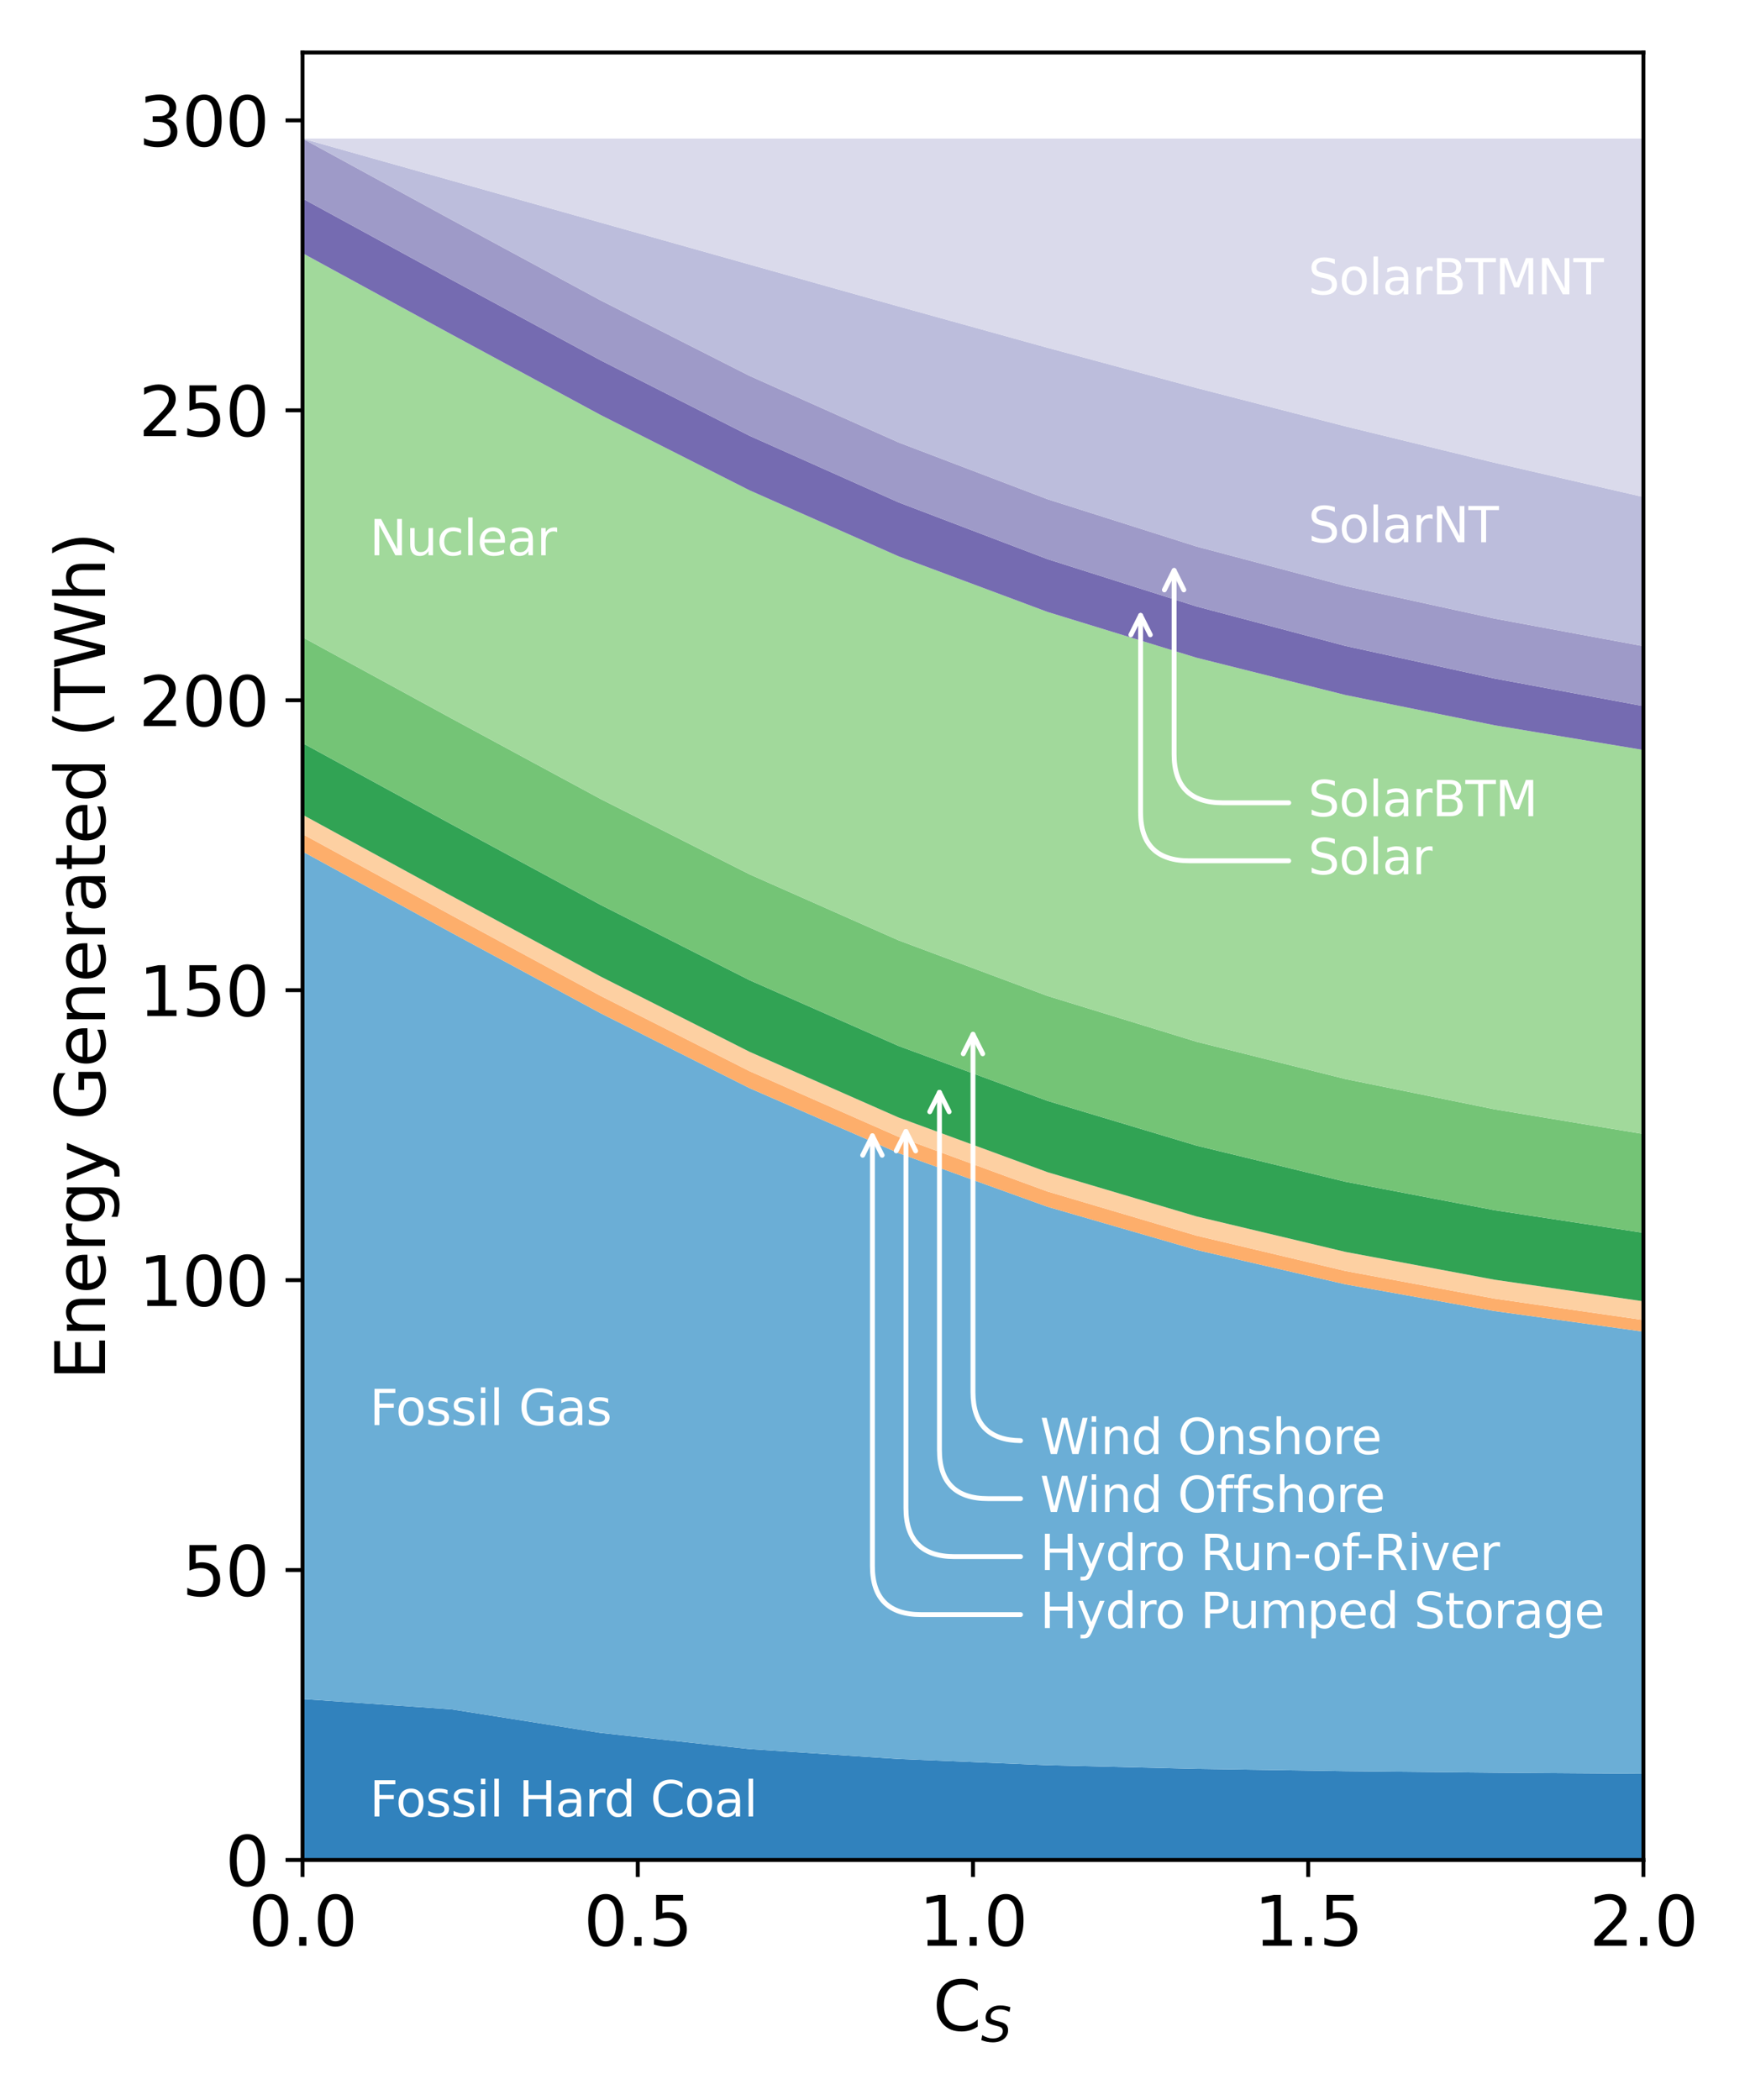 <?xml version="1.0" encoding="utf-8" standalone="no"?>
<!DOCTYPE svg PUBLIC "-//W3C//DTD SVG 1.1//EN"
  "http://www.w3.org/Graphics/SVG/1.1/DTD/svg11.dtd">
<svg height="432pt" version="1.1" viewBox="0 0 360 432" width="360pt" xmlns="http://www.w3.org/2000/svg" xmlns:xlink="http://www.w3.org/1999/xlink">
 <defs>
  <style type="text/css">*{stroke-linecap:butt;stroke-linejoin:round;}</style>
 </defs>
 <g id="figure_1">
  <g id="patch_1">
   <path d="M 0 432 
L 360 432 
L 360 0 
L 0 0 
z
" style="fill:#ffffff;"/>
  </g>
  <g id="axes_1">
   <g id="patch_2">
    <path d="M 62.24 382.624 
L 338.07 382.624 
L 338.07 10.8 
L 62.24 10.8 
z
" style="fill:#ffffff;"/>
   </g>
   <g id="PolyCollection_1">
    <path clip-path="url(#p07e39c1487)" d="M 62.24 349.506 
L 62.24 382.624 
L 92.888 382.624 
L 123.536 382.624 
L 154.183 382.624 
L 184.831 382.624 
L 215.479 382.624 
L 246.127 382.624 
L 276.774 382.624 
L 307.422 382.624 
L 338.07 382.624 
L 338.07 364.884 
L 338.07 364.884 
L 307.422 364.665 
L 276.774 364.355 
L 246.127 363.881 
L 215.479 363.124 
L 184.831 361.838 
L 154.183 359.804 
L 123.536 356.474 
L 92.888 351.634 
L 62.24 349.506 
z
" style="fill:#3182bd;"/>
   </g>
   <g id="PolyCollection_2">
    <path clip-path="url(#p07e39c1487)" d="M 62.24 175.166 
L 62.24 349.506 
L 92.888 351.634 
L 123.536 356.474 
L 154.183 359.804 
L 184.831 361.838 
L 215.479 363.124 
L 246.127 363.881 
L 276.774 364.355 
L 307.422 364.665 
L 338.07 364.884 
L 338.07 273.94 
L 338.07 273.94 
L 307.422 269.697 
L 276.774 264.204 
L 246.127 257.124 
L 215.479 248.246 
L 184.831 237.205 
L 154.183 223.842 
L 123.536 208.426 
L 92.888 191.88 
L 62.24 175.166 
z
" style="fill:#6baed6;"/>
   </g>
   <g id="PolyCollection_3">
    <path clip-path="url(#p07e39c1487)" d="M 62.24 175.166 
L 62.24 175.166 
L 92.888 191.88 
L 123.536 208.426 
L 154.183 223.842 
L 184.831 237.205 
L 215.479 248.246 
L 246.127 257.124 
L 276.774 264.204 
L 307.422 269.697 
L 338.07 273.94 
L 338.07 273.94 
L 338.07 273.94 
L 307.422 269.697 
L 276.774 264.204 
L 246.127 257.124 
L 215.479 248.246 
L 184.831 237.205 
L 154.183 223.842 
L 123.536 208.426 
L 92.888 191.88 
L 62.24 175.166 
z
" style="fill:#9ecae1;"/>
   </g>
   <g id="PolyCollection_4">
    <path clip-path="url(#p07e39c1487)" d="M 62.24 175.166 
L 62.24 175.166 
L 92.888 191.88 
L 123.536 208.426 
L 154.183 223.842 
L 184.831 237.205 
L 215.479 248.246 
L 246.127 257.124 
L 276.774 264.204 
L 307.422 269.697 
L 338.07 273.94 
L 338.07 273.94 
L 338.07 273.94 
L 307.422 269.697 
L 276.774 264.204 
L 246.127 257.124 
L 215.479 248.246 
L 184.831 237.205 
L 154.183 223.842 
L 123.536 208.426 
L 92.888 191.88 
L 62.24 175.166 
z
" style="fill:#c6dbef;"/>
   </g>
   <g id="PolyCollection_5">
    <path clip-path="url(#p07e39c1487)" d="M 62.24 175.166 
L 62.24 175.166 
L 92.888 191.88 
L 123.536 208.426 
L 154.183 223.842 
L 184.831 237.205 
L 215.479 248.246 
L 246.127 257.124 
L 276.774 264.204 
L 307.422 269.697 
L 338.07 273.94 
L 338.07 273.94 
L 338.07 273.94 
L 307.422 269.697 
L 276.774 264.204 
L 246.127 257.124 
L 215.479 248.246 
L 184.831 237.205 
L 154.183 223.842 
L 123.536 208.426 
L 92.888 191.88 
L 62.24 175.166 
z
" style="fill:#e6550d;"/>
   </g>
   <g id="PolyCollection_6">
    <path clip-path="url(#p07e39c1487)" d="M 62.24 175.166 
L 62.24 175.166 
L 92.888 191.88 
L 123.536 208.426 
L 154.183 223.842 
L 184.831 237.205 
L 215.479 248.246 
L 246.127 257.124 
L 276.774 264.204 
L 307.422 269.697 
L 338.07 273.94 
L 338.07 273.94 
L 338.07 273.94 
L 307.422 269.697 
L 276.774 264.204 
L 246.127 257.124 
L 215.479 248.246 
L 184.831 237.205 
L 154.183 223.842 
L 123.536 208.426 
L 92.888 191.88 
L 62.24 175.166 
z
" style="fill:#fd8d3c;"/>
   </g>
   <g id="PolyCollection_7">
    <path clip-path="url(#p07e39c1487)" d="M 62.24 171.584 
L 62.24 175.166 
L 92.888 191.88 
L 123.536 208.426 
L 154.183 223.842 
L 184.831 237.205 
L 215.479 248.246 
L 246.127 257.124 
L 276.774 264.204 
L 307.422 269.697 
L 338.07 273.94 
L 338.07 271.547 
L 338.07 271.547 
L 307.422 267.141 
L 276.774 261.459 
L 246.127 254.188 
L 215.479 245.105 
L 184.831 233.861 
L 154.183 220.349 
L 123.536 204.859 
L 92.888 188.298 
L 62.24 171.584 
z
" style="fill:#fdae6b;"/>
   </g>
   <g id="PolyCollection_8">
    <path clip-path="url(#p07e39c1487)" d="M 62.24 167.597 
L 62.24 171.584 
L 92.888 188.298 
L 123.536 204.859 
L 154.183 220.349 
L 184.831 233.861 
L 215.479 245.105 
L 246.127 254.188 
L 276.774 261.459 
L 307.422 267.141 
L 338.07 271.547 
L 338.07 267.703 
L 338.07 267.703 
L 307.422 263.25 
L 276.774 257.533 
L 246.127 250.231 
L 215.479 241.129 
L 184.831 229.877 
L 154.183 216.362 
L 123.536 200.871 
L 92.888 184.311 
L 62.24 167.597 
z
" style="fill:#fdd0a2;"/>
   </g>
   <g id="PolyCollection_9">
    <path clip-path="url(#p07e39c1487)" d="M 62.24 152.86 
L 62.24 167.597 
L 92.888 184.311 
L 123.536 200.871 
L 154.183 216.362 
L 184.831 229.877 
L 215.479 241.129 
L 246.127 250.231 
L 276.774 257.533 
L 307.422 263.25 
L 338.07 267.703 
L 338.07 253.608 
L 338.07 253.608 
L 307.422 248.95 
L 276.774 243.097 
L 246.127 235.665 
L 215.479 226.461 
L 184.831 215.159 
L 154.183 201.629 
L 123.536 186.135 
L 92.888 169.575 
L 62.24 152.86 
z
" style="fill:#31a354;"/>
   </g>
   <g id="PolyCollection_10">
    <path clip-path="url(#p07e39c1487)" d="M 62.24 131.08 
L 62.24 152.86 
L 92.888 169.575 
L 123.536 186.135 
L 154.183 201.629 
L 184.831 215.159 
L 215.479 226.461 
L 246.127 235.665 
L 276.774 243.097 
L 307.422 248.95 
L 338.07 253.608 
L 338.07 233.28 
L 338.07 233.28 
L 307.422 228.193 
L 276.774 221.97 
L 246.127 214.293 
L 215.479 204.877 
L 184.831 193.432 
L 154.183 179.857 
L 123.536 164.354 
L 92.888 147.794 
L 62.24 131.08 
z
" style="fill:#74c476;"/>
   </g>
   <g id="PolyCollection_11">
    <path clip-path="url(#p07e39c1487)" d="M 62.24 52.084 
L 62.24 131.08 
L 92.888 147.794 
L 123.536 164.354 
L 154.183 179.857 
L 184.831 193.432 
L 215.479 204.877 
L 246.127 214.293 
L 276.774 221.97 
L 307.422 228.193 
L 338.07 233.28 
L 338.07 154.285 
L 338.07 154.285 
L 307.422 149.197 
L 276.774 142.975 
L 246.127 135.298 
L 215.479 125.881 
L 184.831 114.436 
L 154.183 100.862 
L 123.536 85.359 
L 92.888 68.799 
L 62.24 52.084 
z
" style="fill:#a1d99b;"/>
   </g>
   <g id="PolyCollection_12">
    <path clip-path="url(#p07e39c1487)" d="M 62.24 52.084 
L 62.24 52.084 
L 92.888 68.799 
L 123.536 85.359 
L 154.183 100.862 
L 184.831 114.436 
L 215.479 125.881 
L 246.127 135.298 
L 276.774 142.975 
L 307.422 149.197 
L 338.07 154.285 
L 338.07 154.285 
L 338.07 154.285 
L 307.422 149.197 
L 276.774 142.975 
L 246.127 135.298 
L 215.479 125.881 
L 184.831 114.436 
L 154.183 100.862 
L 123.536 85.359 
L 92.888 68.799 
L 62.24 52.084 
z
" style="fill:#c7e9c0;"/>
   </g>
   <g id="PolyCollection_13">
    <path clip-path="url(#p07e39c1487)" d="M 62.24 40.835 
L 62.24 52.084 
L 92.888 68.799 
L 123.536 85.359 
L 154.183 100.862 
L 184.831 114.436 
L 215.479 125.881 
L 246.127 135.298 
L 276.774 142.975 
L 307.422 149.197 
L 338.07 154.285 
L 338.07 145.253 
L 338.07 145.253 
L 307.422 139.572 
L 276.774 132.875 
L 246.127 124.746 
L 215.479 115.018 
L 184.831 103.335 
L 154.183 89.641 
L 123.536 74.11 
L 92.888 57.549 
L 62.24 40.835 
z
" style="fill:#756bb1;"/>
   </g>
   <g id="PolyCollection_14">
    <path clip-path="url(#p07e39c1487)" d="M 62.24 28.506 
L 62.24 40.835 
L 92.888 57.549 
L 123.536 74.11 
L 154.183 89.641 
L 184.831 103.335 
L 215.479 115.018 
L 246.127 124.746 
L 276.774 132.875 
L 307.422 139.572 
L 338.07 145.253 
L 338.07 132.924 
L 338.07 132.924 
L 307.422 127.243 
L 276.774 120.546 
L 246.127 112.417 
L 215.479 102.689 
L 184.831 91.006 
L 154.183 77.312 
L 123.536 61.781 
L 92.888 45.22 
L 62.24 28.506 
z
" style="fill:#9e9ac8;"/>
   </g>
   <g id="PolyCollection_15">
    <path clip-path="url(#p07e39c1487)" d="M 62.24 28.506 
L 62.24 28.506 
L 92.888 45.22 
L 123.536 61.781 
L 154.183 77.312 
L 184.831 91.006 
L 215.479 102.689 
L 246.127 112.417 
L 276.774 120.546 
L 307.422 127.243 
L 338.07 132.924 
L 338.07 102.243 
L 338.07 102.243 
L 307.422 95.183 
L 276.774 87.704 
L 246.127 79.801 
L 215.479 71.537 
L 184.831 63.026 
L 154.183 54.412 
L 123.536 45.777 
L 92.888 37.141 
L 62.24 28.506 
z
" style="fill:#bcbddc;"/>
   </g>
   <g id="PolyCollection_16">
    <path clip-path="url(#p07e39c1487)" d="M 62.24 28.506 
L 62.24 28.506 
L 92.888 37.141 
L 123.536 45.777 
L 154.183 54.412 
L 184.831 63.026 
L 215.479 71.537 
L 246.127 79.801 
L 276.774 87.704 
L 307.422 95.183 
L 338.07 102.243 
L 338.07 28.506 
L 338.07 28.506 
L 307.422 28.506 
L 276.774 28.506 
L 246.127 28.506 
L 215.479 28.506 
L 184.831 28.506 
L 154.183 28.506 
L 123.536 28.506 
L 92.888 28.506 
L 62.24 28.506 
z
" style="fill:#dadaeb;"/>
   </g>
   <g id="matplotlib.axis_1">
    <g id="xtick_1">
     <g id="line2d_1">
      <defs>
       <path d="M 0 0 
L 0 3.5 
" id="m33c265bee9" style="stroke:#000000;stroke-width:0.8;"/>
      </defs>
      <g>
       <use style="stroke:#000000;stroke-width:0.8;" x="62.24" xlink:href="#m33c265bee9" y="382.624"/>
      </g>
     </g>
     <g id="text_1">
      <!-- 0.0 -->
      <g transform="translate(51.108 400.262)scale(0.14 -0.14)">
       <defs>
        <path d="M 2034 4250 
Q 1547 4250 1301 3770 
Q 1056 3291 1056 2328 
Q 1056 1369 1301 889 
Q 1547 409 2034 409 
Q 2525 409 2770 889 
Q 3016 1369 3016 2328 
Q 3016 3291 2770 3770 
Q 2525 4250 2034 4250 
z
M 2034 4750 
Q 2819 4750 3233 4129 
Q 3647 3509 3647 2328 
Q 3647 1150 3233 529 
Q 2819 -91 2034 -91 
Q 1250 -91 836 529 
Q 422 1150 422 2328 
Q 422 3509 836 4129 
Q 1250 4750 2034 4750 
z
" id="DejaVuSans-30" transform="scale(0.016)"/>
        <path d="M 684 794 
L 1344 794 
L 1344 0 
L 684 0 
L 684 794 
z
" id="DejaVuSans-2e" transform="scale(0.016)"/>
       </defs>
       <use xlink:href="#DejaVuSans-30"/>
       <use x="63.623" xlink:href="#DejaVuSans-2e"/>
       <use x="95.41" xlink:href="#DejaVuSans-30"/>
      </g>
     </g>
    </g>
    <g id="xtick_2">
     <g id="line2d_2">
      <g>
       <use style="stroke:#000000;stroke-width:0.8;" x="131.197" xlink:href="#m33c265bee9" y="382.624"/>
      </g>
     </g>
     <g id="text_2">
      <!-- 0.5 -->
      <g transform="translate(120.065 400.262)scale(0.14 -0.14)">
       <defs>
        <path d="M 691 4666 
L 3169 4666 
L 3169 4134 
L 1269 4134 
L 1269 2991 
Q 1406 3038 1543 3061 
Q 1681 3084 1819 3084 
Q 2600 3084 3056 2656 
Q 3513 2228 3513 1497 
Q 3513 744 3044 326 
Q 2575 -91 1722 -91 
Q 1428 -91 1123 -41 
Q 819 9 494 109 
L 494 744 
Q 775 591 1075 516 
Q 1375 441 1709 441 
Q 2250 441 2565 725 
Q 2881 1009 2881 1497 
Q 2881 1984 2565 2268 
Q 2250 2553 1709 2553 
Q 1456 2553 1204 2497 
Q 953 2441 691 2322 
L 691 4666 
z
" id="DejaVuSans-35" transform="scale(0.016)"/>
       </defs>
       <use xlink:href="#DejaVuSans-30"/>
       <use x="63.623" xlink:href="#DejaVuSans-2e"/>
       <use x="95.41" xlink:href="#DejaVuSans-35"/>
      </g>
     </g>
    </g>
    <g id="xtick_3">
     <g id="line2d_3">
      <g>
       <use style="stroke:#000000;stroke-width:0.8;" x="200.155" xlink:href="#m33c265bee9" y="382.624"/>
      </g>
     </g>
     <g id="text_3">
      <!-- 1.0 -->
      <g transform="translate(189.023 400.262)scale(0.14 -0.14)">
       <defs>
        <path d="M 794 531 
L 1825 531 
L 1825 4091 
L 703 3866 
L 703 4441 
L 1819 4666 
L 2450 4666 
L 2450 531 
L 3481 531 
L 3481 0 
L 794 0 
L 794 531 
z
" id="DejaVuSans-31" transform="scale(0.016)"/>
       </defs>
       <use xlink:href="#DejaVuSans-31"/>
       <use x="63.623" xlink:href="#DejaVuSans-2e"/>
       <use x="95.41" xlink:href="#DejaVuSans-30"/>
      </g>
     </g>
    </g>
    <g id="xtick_4">
     <g id="line2d_4">
      <g>
       <use style="stroke:#000000;stroke-width:0.8;" x="269.113" xlink:href="#m33c265bee9" y="382.624"/>
      </g>
     </g>
     <g id="text_4">
      <!-- 1.5 -->
      <g transform="translate(257.98 400.262)scale(0.14 -0.14)">
       <use xlink:href="#DejaVuSans-31"/>
       <use x="63.623" xlink:href="#DejaVuSans-2e"/>
       <use x="95.41" xlink:href="#DejaVuSans-35"/>
      </g>
     </g>
    </g>
    <g id="xtick_5">
     <g id="line2d_5">
      <g>
       <use style="stroke:#000000;stroke-width:0.8;" x="338.07" xlink:href="#m33c265bee9" y="382.624"/>
      </g>
     </g>
     <g id="text_5">
      <!-- 2.0 -->
      <g transform="translate(326.938 400.262)scale(0.14 -0.14)">
       <defs>
        <path d="M 1228 531 
L 3431 531 
L 3431 0 
L 469 0 
L 469 531 
Q 828 903 1448 1529 
Q 2069 2156 2228 2338 
Q 2531 2678 2651 2914 
Q 2772 3150 2772 3378 
Q 2772 3750 2511 3984 
Q 2250 4219 1831 4219 
Q 1534 4219 1204 4116 
Q 875 4013 500 3803 
L 500 4441 
Q 881 4594 1212 4672 
Q 1544 4750 1819 4750 
Q 2544 4750 2975 4387 
Q 3406 4025 3406 3419 
Q 3406 3131 3298 2873 
Q 3191 2616 2906 2266 
Q 2828 2175 2409 1742 
Q 1991 1309 1228 531 
z
" id="DejaVuSans-32" transform="scale(0.016)"/>
       </defs>
       <use xlink:href="#DejaVuSans-32"/>
       <use x="63.623" xlink:href="#DejaVuSans-2e"/>
       <use x="95.41" xlink:href="#DejaVuSans-30"/>
      </g>
     </g>
    </g>
    <g id="text_6">
     <!-- C$_S$ -->
     <g transform="translate(191.895 417.811)scale(0.14 -0.14)">
      <defs>
       <path d="M 4122 4306 
L 4122 3641 
Q 3803 3938 3442 4084 
Q 3081 4231 2675 4231 
Q 1875 4231 1450 3742 
Q 1025 3253 1025 2328 
Q 1025 1406 1450 917 
Q 1875 428 2675 428 
Q 3081 428 3442 575 
Q 3803 722 4122 1019 
L 4122 359 
Q 3791 134 3420 21 
Q 3050 -91 2638 -91 
Q 1578 -91 968 557 
Q 359 1206 359 2328 
Q 359 3453 968 4101 
Q 1578 4750 2638 4750 
Q 3056 4750 3426 4639 
Q 3797 4528 4122 4306 
z
" id="DejaVuSans-43" transform="scale(0.016)"/>
       <path d="M 3859 4513 
L 3738 3897 
Q 3422 4066 3111 4152 
Q 2800 4238 2509 4238 
Q 1944 4238 1609 3991 
Q 1275 3744 1275 3334 
Q 1275 3109 1398 2989 
Q 1522 2869 2034 2731 
L 2413 2638 
Q 3053 2472 3303 2217 
Q 3553 1963 3553 1503 
Q 3553 797 2998 353 
Q 2444 -91 1538 -91 
Q 1166 -91 791 -17 
Q 416 56 38 206 
L 166 856 
Q 513 641 861 531 
Q 1209 422 1556 422 
Q 2147 422 2503 684 
Q 2859 947 2859 1369 
Q 2859 1650 2717 1795 
Q 2575 1941 2106 2059 
L 1728 2156 
Q 1081 2325 845 2545 
Q 609 2766 609 3163 
Q 609 3859 1145 4304 
Q 1681 4750 2541 4750 
Q 2875 4750 3203 4690 
Q 3531 4631 3859 4513 
z
" id="DejaVuSans-Oblique-53" transform="scale(0.016)"/>
      </defs>
      <use transform="translate(0 0.781)" xlink:href="#DejaVuSans-43"/>
      <use transform="translate(70.781 -15.625)scale(0.7)" xlink:href="#DejaVuSans-Oblique-53"/>
     </g>
    </g>
   </g>
   <g id="matplotlib.axis_2">
    <g id="ytick_1">
     <g id="line2d_6">
      <defs>
       <path d="M 0 0 
L -3.5 0 
" id="m5336ee0756" style="stroke:#000000;stroke-width:0.8;"/>
      </defs>
      <g>
       <use style="stroke:#000000;stroke-width:0.8;" x="62.24" xlink:href="#m5336ee0756" y="382.624"/>
      </g>
     </g>
     <g id="text_7">
      <!-- 0 -->
      <g transform="translate(46.333 387.943)scale(0.14 -0.14)">
       <use xlink:href="#DejaVuSans-30"/>
      </g>
     </g>
    </g>
    <g id="ytick_2">
     <g id="line2d_7">
      <g>
       <use style="stroke:#000000;stroke-width:0.8;" x="62.24" xlink:href="#m5336ee0756" y="322.981"/>
      </g>
     </g>
     <g id="text_8">
      <!-- 50 -->
      <g transform="translate(37.425 328.299)scale(0.14 -0.14)">
       <use xlink:href="#DejaVuSans-35"/>
       <use x="63.623" xlink:href="#DejaVuSans-30"/>
      </g>
     </g>
    </g>
    <g id="ytick_3">
     <g id="line2d_8">
      <g>
       <use style="stroke:#000000;stroke-width:0.8;" x="62.24" xlink:href="#m5336ee0756" y="263.337"/>
      </g>
     </g>
     <g id="text_9">
      <!-- 100 -->
      <g transform="translate(28.517 268.656)scale(0.14 -0.14)">
       <use xlink:href="#DejaVuSans-31"/>
       <use x="63.623" xlink:href="#DejaVuSans-30"/>
       <use x="127.246" xlink:href="#DejaVuSans-30"/>
      </g>
     </g>
    </g>
    <g id="ytick_4">
     <g id="line2d_9">
      <g>
       <use style="stroke:#000000;stroke-width:0.8;" x="62.24" xlink:href="#m5336ee0756" y="203.694"/>
      </g>
     </g>
     <g id="text_10">
      <!-- 150 -->
      <g transform="translate(28.517 209.013)scale(0.14 -0.14)">
       <use xlink:href="#DejaVuSans-31"/>
       <use x="63.623" xlink:href="#DejaVuSans-35"/>
       <use x="127.246" xlink:href="#DejaVuSans-30"/>
      </g>
     </g>
    </g>
    <g id="ytick_5">
     <g id="line2d_10">
      <g>
       <use style="stroke:#000000;stroke-width:0.8;" x="62.24" xlink:href="#m5336ee0756" y="144.05"/>
      </g>
     </g>
     <g id="text_11">
      <!-- 200 -->
      <g transform="translate(28.517 149.369)scale(0.14 -0.14)">
       <use xlink:href="#DejaVuSans-32"/>
       <use x="63.623" xlink:href="#DejaVuSans-30"/>
       <use x="127.246" xlink:href="#DejaVuSans-30"/>
      </g>
     </g>
    </g>
    <g id="ytick_6">
     <g id="line2d_11">
      <g>
       <use style="stroke:#000000;stroke-width:0.8;" x="62.24" xlink:href="#m5336ee0756" y="84.407"/>
      </g>
     </g>
     <g id="text_12">
      <!-- 250 -->
      <g transform="translate(28.517 89.726)scale(0.14 -0.14)">
       <use xlink:href="#DejaVuSans-32"/>
       <use x="63.623" xlink:href="#DejaVuSans-35"/>
       <use x="127.246" xlink:href="#DejaVuSans-30"/>
      </g>
     </g>
    </g>
    <g id="ytick_7">
     <g id="line2d_12">
      <g>
       <use style="stroke:#000000;stroke-width:0.8;" x="62.24" xlink:href="#m5336ee0756" y="24.763"/>
      </g>
     </g>
     <g id="text_13">
      <!-- 300 -->
      <g transform="translate(28.517 30.082)scale(0.14 -0.14)">
       <defs>
        <path d="M 2597 2516 
Q 3050 2419 3304 2112 
Q 3559 1806 3559 1356 
Q 3559 666 3084 287 
Q 2609 -91 1734 -91 
Q 1441 -91 1130 -33 
Q 819 25 488 141 
L 488 750 
Q 750 597 1062 519 
Q 1375 441 1716 441 
Q 2309 441 2620 675 
Q 2931 909 2931 1356 
Q 2931 1769 2642 2001 
Q 2353 2234 1838 2234 
L 1294 2234 
L 1294 2753 
L 1863 2753 
Q 2328 2753 2575 2939 
Q 2822 3125 2822 3475 
Q 2822 3834 2567 4026 
Q 2313 4219 1838 4219 
Q 1578 4219 1281 4162 
Q 984 4106 628 3988 
L 628 4550 
Q 988 4650 1302 4700 
Q 1616 4750 1894 4750 
Q 2613 4750 3031 4423 
Q 3450 4097 3450 3541 
Q 3450 3153 3228 2886 
Q 3006 2619 2597 2516 
z
" id="DejaVuSans-33" transform="scale(0.016)"/>
       </defs>
       <use xlink:href="#DejaVuSans-33"/>
       <use x="63.623" xlink:href="#DejaVuSans-30"/>
       <use x="127.246" xlink:href="#DejaVuSans-30"/>
      </g>
     </g>
    </g>
    <g id="text_14">
     <!-- Energy Generated (TWh) -->
     <g transform="translate(21.606 283.902)rotate(-90)scale(0.14 -0.14)">
      <defs>
       <path d="M 628 4666 
L 3578 4666 
L 3578 4134 
L 1259 4134 
L 1259 2753 
L 3481 2753 
L 3481 2222 
L 1259 2222 
L 1259 531 
L 3634 531 
L 3634 0 
L 628 0 
L 628 4666 
z
" id="DejaVuSans-45" transform="scale(0.016)"/>
       <path d="M 3513 2113 
L 3513 0 
L 2938 0 
L 2938 2094 
Q 2938 2591 2744 2837 
Q 2550 3084 2163 3084 
Q 1697 3084 1428 2787 
Q 1159 2491 1159 1978 
L 1159 0 
L 581 0 
L 581 3500 
L 1159 3500 
L 1159 2956 
Q 1366 3272 1645 3428 
Q 1925 3584 2291 3584 
Q 2894 3584 3203 3211 
Q 3513 2838 3513 2113 
z
" id="DejaVuSans-6e" transform="scale(0.016)"/>
       <path d="M 3597 1894 
L 3597 1613 
L 953 1613 
Q 991 1019 1311 708 
Q 1631 397 2203 397 
Q 2534 397 2845 478 
Q 3156 559 3463 722 
L 3463 178 
Q 3153 47 2828 -22 
Q 2503 -91 2169 -91 
Q 1331 -91 842 396 
Q 353 884 353 1716 
Q 353 2575 817 3079 
Q 1281 3584 2069 3584 
Q 2775 3584 3186 3129 
Q 3597 2675 3597 1894 
z
M 3022 2063 
Q 3016 2534 2758 2815 
Q 2500 3097 2075 3097 
Q 1594 3097 1305 2825 
Q 1016 2553 972 2059 
L 3022 2063 
z
" id="DejaVuSans-65" transform="scale(0.016)"/>
       <path d="M 2631 2963 
Q 2534 3019 2420 3045 
Q 2306 3072 2169 3072 
Q 1681 3072 1420 2755 
Q 1159 2438 1159 1844 
L 1159 0 
L 581 0 
L 581 3500 
L 1159 3500 
L 1159 2956 
Q 1341 3275 1631 3429 
Q 1922 3584 2338 3584 
Q 2397 3584 2469 3576 
Q 2541 3569 2628 3553 
L 2631 2963 
z
" id="DejaVuSans-72" transform="scale(0.016)"/>
       <path d="M 2906 1791 
Q 2906 2416 2648 2759 
Q 2391 3103 1925 3103 
Q 1463 3103 1205 2759 
Q 947 2416 947 1791 
Q 947 1169 1205 825 
Q 1463 481 1925 481 
Q 2391 481 2648 825 
Q 2906 1169 2906 1791 
z
M 3481 434 
Q 3481 -459 3084 -895 
Q 2688 -1331 1869 -1331 
Q 1566 -1331 1297 -1286 
Q 1028 -1241 775 -1147 
L 775 -588 
Q 1028 -725 1275 -790 
Q 1522 -856 1778 -856 
Q 2344 -856 2625 -561 
Q 2906 -266 2906 331 
L 2906 616 
Q 2728 306 2450 153 
Q 2172 0 1784 0 
Q 1141 0 747 490 
Q 353 981 353 1791 
Q 353 2603 747 3093 
Q 1141 3584 1784 3584 
Q 2172 3584 2450 3431 
Q 2728 3278 2906 2969 
L 2906 3500 
L 3481 3500 
L 3481 434 
z
" id="DejaVuSans-67" transform="scale(0.016)"/>
       <path d="M 2059 -325 
Q 1816 -950 1584 -1140 
Q 1353 -1331 966 -1331 
L 506 -1331 
L 506 -850 
L 844 -850 
Q 1081 -850 1212 -737 
Q 1344 -625 1503 -206 
L 1606 56 
L 191 3500 
L 800 3500 
L 1894 763 
L 2988 3500 
L 3597 3500 
L 2059 -325 
z
" id="DejaVuSans-79" transform="scale(0.016)"/>
       <path id="DejaVuSans-20" transform="scale(0.016)"/>
       <path d="M 3809 666 
L 3809 1919 
L 2778 1919 
L 2778 2438 
L 4434 2438 
L 4434 434 
Q 4069 175 3628 42 
Q 3188 -91 2688 -91 
Q 1594 -91 976 548 
Q 359 1188 359 2328 
Q 359 3472 976 4111 
Q 1594 4750 2688 4750 
Q 3144 4750 3555 4637 
Q 3966 4525 4313 4306 
L 4313 3634 
Q 3963 3931 3569 4081 
Q 3175 4231 2741 4231 
Q 1884 4231 1454 3753 
Q 1025 3275 1025 2328 
Q 1025 1384 1454 906 
Q 1884 428 2741 428 
Q 3075 428 3337 486 
Q 3600 544 3809 666 
z
" id="DejaVuSans-47" transform="scale(0.016)"/>
       <path d="M 2194 1759 
Q 1497 1759 1228 1600 
Q 959 1441 959 1056 
Q 959 750 1161 570 
Q 1363 391 1709 391 
Q 2188 391 2477 730 
Q 2766 1069 2766 1631 
L 2766 1759 
L 2194 1759 
z
M 3341 1997 
L 3341 0 
L 2766 0 
L 2766 531 
Q 2569 213 2275 61 
Q 1981 -91 1556 -91 
Q 1019 -91 701 211 
Q 384 513 384 1019 
Q 384 1609 779 1909 
Q 1175 2209 1959 2209 
L 2766 2209 
L 2766 2266 
Q 2766 2663 2505 2880 
Q 2244 3097 1772 3097 
Q 1472 3097 1187 3025 
Q 903 2953 641 2809 
L 641 3341 
Q 956 3463 1253 3523 
Q 1550 3584 1831 3584 
Q 2591 3584 2966 3190 
Q 3341 2797 3341 1997 
z
" id="DejaVuSans-61" transform="scale(0.016)"/>
       <path d="M 1172 4494 
L 1172 3500 
L 2356 3500 
L 2356 3053 
L 1172 3053 
L 1172 1153 
Q 1172 725 1289 603 
Q 1406 481 1766 481 
L 2356 481 
L 2356 0 
L 1766 0 
Q 1100 0 847 248 
Q 594 497 594 1153 
L 594 3053 
L 172 3053 
L 172 3500 
L 594 3500 
L 594 4494 
L 1172 4494 
z
" id="DejaVuSans-74" transform="scale(0.016)"/>
       <path d="M 2906 2969 
L 2906 4863 
L 3481 4863 
L 3481 0 
L 2906 0 
L 2906 525 
Q 2725 213 2448 61 
Q 2172 -91 1784 -91 
Q 1150 -91 751 415 
Q 353 922 353 1747 
Q 353 2572 751 3078 
Q 1150 3584 1784 3584 
Q 2172 3584 2448 3432 
Q 2725 3281 2906 2969 
z
M 947 1747 
Q 947 1113 1208 752 
Q 1469 391 1925 391 
Q 2381 391 2643 752 
Q 2906 1113 2906 1747 
Q 2906 2381 2643 2742 
Q 2381 3103 1925 3103 
Q 1469 3103 1208 2742 
Q 947 2381 947 1747 
z
" id="DejaVuSans-64" transform="scale(0.016)"/>
       <path d="M 1984 4856 
Q 1566 4138 1362 3434 
Q 1159 2731 1159 2009 
Q 1159 1288 1364 580 
Q 1569 -128 1984 -844 
L 1484 -844 
Q 1016 -109 783 600 
Q 550 1309 550 2009 
Q 550 2706 781 3412 
Q 1013 4119 1484 4856 
L 1984 4856 
z
" id="DejaVuSans-28" transform="scale(0.016)"/>
       <path d="M -19 4666 
L 3928 4666 
L 3928 4134 
L 2272 4134 
L 2272 0 
L 1638 0 
L 1638 4134 
L -19 4134 
L -19 4666 
z
" id="DejaVuSans-54" transform="scale(0.016)"/>
       <path d="M 213 4666 
L 850 4666 
L 1831 722 
L 2809 4666 
L 3519 4666 
L 4500 722 
L 5478 4666 
L 6119 4666 
L 4947 0 
L 4153 0 
L 3169 4050 
L 2175 0 
L 1381 0 
L 213 4666 
z
" id="DejaVuSans-57" transform="scale(0.016)"/>
       <path d="M 3513 2113 
L 3513 0 
L 2938 0 
L 2938 2094 
Q 2938 2591 2744 2837 
Q 2550 3084 2163 3084 
Q 1697 3084 1428 2787 
Q 1159 2491 1159 1978 
L 1159 0 
L 581 0 
L 581 4863 
L 1159 4863 
L 1159 2956 
Q 1366 3272 1645 3428 
Q 1925 3584 2291 3584 
Q 2894 3584 3203 3211 
Q 3513 2838 3513 2113 
z
" id="DejaVuSans-68" transform="scale(0.016)"/>
       <path d="M 513 4856 
L 1013 4856 
Q 1481 4119 1714 3412 
Q 1947 2706 1947 2009 
Q 1947 1309 1714 600 
Q 1481 -109 1013 -844 
L 513 -844 
Q 928 -128 1133 580 
Q 1338 1288 1338 2009 
Q 1338 2731 1133 3434 
Q 928 4138 513 4856 
z
" id="DejaVuSans-29" transform="scale(0.016)"/>
      </defs>
      <use xlink:href="#DejaVuSans-45"/>
      <use x="63.184" xlink:href="#DejaVuSans-6e"/>
      <use x="126.562" xlink:href="#DejaVuSans-65"/>
      <use x="188.086" xlink:href="#DejaVuSans-72"/>
      <use x="227.449" xlink:href="#DejaVuSans-67"/>
      <use x="290.926" xlink:href="#DejaVuSans-79"/>
      <use x="350.105" xlink:href="#DejaVuSans-20"/>
      <use x="381.893" xlink:href="#DejaVuSans-47"/>
      <use x="459.383" xlink:href="#DejaVuSans-65"/>
      <use x="520.906" xlink:href="#DejaVuSans-6e"/>
      <use x="584.285" xlink:href="#DejaVuSans-65"/>
      <use x="645.809" xlink:href="#DejaVuSans-72"/>
      <use x="686.922" xlink:href="#DejaVuSans-61"/>
      <use x="748.201" xlink:href="#DejaVuSans-74"/>
      <use x="787.41" xlink:href="#DejaVuSans-65"/>
      <use x="848.934" xlink:href="#DejaVuSans-64"/>
      <use x="912.41" xlink:href="#DejaVuSans-20"/>
      <use x="944.197" xlink:href="#DejaVuSans-28"/>
      <use x="983.211" xlink:href="#DejaVuSans-54"/>
      <use x="1044.295" xlink:href="#DejaVuSans-57"/>
      <use x="1143.172" xlink:href="#DejaVuSans-68"/>
      <use x="1206.551" xlink:href="#DejaVuSans-29"/>
     </g>
    </g>
   </g>
   <g id="patch_3">
    <path d="M 62.24 382.624 
L 62.24 10.8 
" style="fill:none;stroke:#000000;stroke-linecap:square;stroke-linejoin:miter;stroke-width:0.8;"/>
   </g>
   <g id="patch_4">
    <path d="M 338.07 382.624 
L 338.07 10.8 
" style="fill:none;stroke:#000000;stroke-linecap:square;stroke-linejoin:miter;stroke-width:0.8;"/>
   </g>
   <g id="patch_5">
    <path d="M 62.24 382.624 
L 338.07 382.624 
" style="fill:none;stroke:#000000;stroke-linecap:square;stroke-linejoin:miter;stroke-width:0.8;"/>
   </g>
   <g id="patch_6">
    <path d="M 62.24 10.8 
L 338.07 10.8 
" style="fill:none;stroke:#000000;stroke-linecap:square;stroke-linejoin:miter;stroke-width:0.8;"/>
   </g>
   <g id="text_15">
    <!-- Fossil Hard Coal -->
    <g style="fill:#ffffff;" transform="translate(76.031 373.677)scale(0.1 -0.1)">
     <defs>
      <path d="M 628 4666 
L 3309 4666 
L 3309 4134 
L 1259 4134 
L 1259 2759 
L 3109 2759 
L 3109 2228 
L 1259 2228 
L 1259 0 
L 628 0 
L 628 4666 
z
" id="DejaVuSans-46" transform="scale(0.016)"/>
      <path d="M 1959 3097 
Q 1497 3097 1228 2736 
Q 959 2375 959 1747 
Q 959 1119 1226 758 
Q 1494 397 1959 397 
Q 2419 397 2687 759 
Q 2956 1122 2956 1747 
Q 2956 2369 2687 2733 
Q 2419 3097 1959 3097 
z
M 1959 3584 
Q 2709 3584 3137 3096 
Q 3566 2609 3566 1747 
Q 3566 888 3137 398 
Q 2709 -91 1959 -91 
Q 1206 -91 779 398 
Q 353 888 353 1747 
Q 353 2609 779 3096 
Q 1206 3584 1959 3584 
z
" id="DejaVuSans-6f" transform="scale(0.016)"/>
      <path d="M 2834 3397 
L 2834 2853 
Q 2591 2978 2328 3040 
Q 2066 3103 1784 3103 
Q 1356 3103 1142 2972 
Q 928 2841 928 2578 
Q 928 2378 1081 2264 
Q 1234 2150 1697 2047 
L 1894 2003 
Q 2506 1872 2764 1633 
Q 3022 1394 3022 966 
Q 3022 478 2636 193 
Q 2250 -91 1575 -91 
Q 1294 -91 989 -36 
Q 684 19 347 128 
L 347 722 
Q 666 556 975 473 
Q 1284 391 1588 391 
Q 1994 391 2212 530 
Q 2431 669 2431 922 
Q 2431 1156 2273 1281 
Q 2116 1406 1581 1522 
L 1381 1569 
Q 847 1681 609 1914 
Q 372 2147 372 2553 
Q 372 3047 722 3315 
Q 1072 3584 1716 3584 
Q 2034 3584 2315 3537 
Q 2597 3491 2834 3397 
z
" id="DejaVuSans-73" transform="scale(0.016)"/>
      <path d="M 603 3500 
L 1178 3500 
L 1178 0 
L 603 0 
L 603 3500 
z
M 603 4863 
L 1178 4863 
L 1178 4134 
L 603 4134 
L 603 4863 
z
" id="DejaVuSans-69" transform="scale(0.016)"/>
      <path d="M 603 4863 
L 1178 4863 
L 1178 0 
L 603 0 
L 603 4863 
z
" id="DejaVuSans-6c" transform="scale(0.016)"/>
      <path d="M 628 4666 
L 1259 4666 
L 1259 2753 
L 3553 2753 
L 3553 4666 
L 4184 4666 
L 4184 0 
L 3553 0 
L 3553 2222 
L 1259 2222 
L 1259 0 
L 628 0 
L 628 4666 
z
" id="DejaVuSans-48" transform="scale(0.016)"/>
     </defs>
     <use xlink:href="#DejaVuSans-46"/>
     <use x="53.895" xlink:href="#DejaVuSans-6f"/>
     <use x="115.076" xlink:href="#DejaVuSans-73"/>
     <use x="167.176" xlink:href="#DejaVuSans-73"/>
     <use x="219.275" xlink:href="#DejaVuSans-69"/>
     <use x="247.059" xlink:href="#DejaVuSans-6c"/>
     <use x="274.842" xlink:href="#DejaVuSans-20"/>
     <use x="306.629" xlink:href="#DejaVuSans-48"/>
     <use x="381.824" xlink:href="#DejaVuSans-61"/>
     <use x="443.104" xlink:href="#DejaVuSans-72"/>
     <use x="482.467" xlink:href="#DejaVuSans-64"/>
     <use x="545.943" xlink:href="#DejaVuSans-20"/>
     <use x="577.73" xlink:href="#DejaVuSans-43"/>
     <use x="647.555" xlink:href="#DejaVuSans-6f"/>
     <use x="708.736" xlink:href="#DejaVuSans-61"/>
     <use x="770.016" xlink:href="#DejaVuSans-6c"/>
    </g>
   </g>
   <g id="text_16">
    <!-- Fossil Gas -->
    <g style="fill:#ffffff;" transform="translate(76.031 293.159)scale(0.1 -0.1)">
     <use xlink:href="#DejaVuSans-46"/>
     <use x="53.895" xlink:href="#DejaVuSans-6f"/>
     <use x="115.076" xlink:href="#DejaVuSans-73"/>
     <use x="167.176" xlink:href="#DejaVuSans-73"/>
     <use x="219.275" xlink:href="#DejaVuSans-69"/>
     <use x="247.059" xlink:href="#DejaVuSans-6c"/>
     <use x="274.842" xlink:href="#DejaVuSans-20"/>
     <use x="306.629" xlink:href="#DejaVuSans-47"/>
     <use x="384.119" xlink:href="#DejaVuSans-61"/>
     <use x="445.398" xlink:href="#DejaVuSans-73"/>
    </g>
   </g>
   <g id="text_17">
    <!-- Nuclear -->
    <g style="fill:#ffffff;" transform="translate(76.031 114.229)scale(0.1 -0.1)">
     <defs>
      <path d="M 628 4666 
L 1478 4666 
L 3547 763 
L 3547 4666 
L 4159 4666 
L 4159 0 
L 3309 0 
L 1241 3903 
L 1241 0 
L 628 0 
L 628 4666 
z
" id="DejaVuSans-4e" transform="scale(0.016)"/>
      <path d="M 544 1381 
L 544 3500 
L 1119 3500 
L 1119 1403 
Q 1119 906 1312 657 
Q 1506 409 1894 409 
Q 2359 409 2629 706 
Q 2900 1003 2900 1516 
L 2900 3500 
L 3475 3500 
L 3475 0 
L 2900 0 
L 2900 538 
Q 2691 219 2414 64 
Q 2138 -91 1772 -91 
Q 1169 -91 856 284 
Q 544 659 544 1381 
z
M 1991 3584 
L 1991 3584 
z
" id="DejaVuSans-75" transform="scale(0.016)"/>
      <path d="M 3122 3366 
L 3122 2828 
Q 2878 2963 2633 3030 
Q 2388 3097 2138 3097 
Q 1578 3097 1268 2742 
Q 959 2388 959 1747 
Q 959 1106 1268 751 
Q 1578 397 2138 397 
Q 2388 397 2633 464 
Q 2878 531 3122 666 
L 3122 134 
Q 2881 22 2623 -34 
Q 2366 -91 2075 -91 
Q 1284 -91 818 406 
Q 353 903 353 1747 
Q 353 2603 823 3093 
Q 1294 3584 2113 3584 
Q 2378 3584 2631 3529 
Q 2884 3475 3122 3366 
z
" id="DejaVuSans-63" transform="scale(0.016)"/>
     </defs>
     <use xlink:href="#DejaVuSans-4e"/>
     <use x="74.805" xlink:href="#DejaVuSans-75"/>
     <use x="138.184" xlink:href="#DejaVuSans-63"/>
     <use x="193.164" xlink:href="#DejaVuSans-6c"/>
     <use x="220.947" xlink:href="#DejaVuSans-65"/>
     <use x="282.471" xlink:href="#DejaVuSans-61"/>
     <use x="343.75" xlink:href="#DejaVuSans-72"/>
    </g>
   </g>
   <g id="text_18">
    <!-- SolarBTMNT -->
    <g style="fill:#ffffff;" transform="translate(269.113 60.549)scale(0.1 -0.1)">
     <defs>
      <path d="M 3425 4513 
L 3425 3897 
Q 3066 4069 2747 4153 
Q 2428 4238 2131 4238 
Q 1616 4238 1336 4038 
Q 1056 3838 1056 3469 
Q 1056 3159 1242 3001 
Q 1428 2844 1947 2747 
L 2328 2669 
Q 3034 2534 3370 2195 
Q 3706 1856 3706 1288 
Q 3706 609 3251 259 
Q 2797 -91 1919 -91 
Q 1588 -91 1214 -16 
Q 841 59 441 206 
L 441 856 
Q 825 641 1194 531 
Q 1563 422 1919 422 
Q 2459 422 2753 634 
Q 3047 847 3047 1241 
Q 3047 1584 2836 1778 
Q 2625 1972 2144 2069 
L 1759 2144 
Q 1053 2284 737 2584 
Q 422 2884 422 3419 
Q 422 4038 858 4394 
Q 1294 4750 2059 4750 
Q 2388 4750 2728 4690 
Q 3069 4631 3425 4513 
z
" id="DejaVuSans-53" transform="scale(0.016)"/>
      <path d="M 1259 2228 
L 1259 519 
L 2272 519 
Q 2781 519 3026 730 
Q 3272 941 3272 1375 
Q 3272 1813 3026 2020 
Q 2781 2228 2272 2228 
L 1259 2228 
z
M 1259 4147 
L 1259 2741 
L 2194 2741 
Q 2656 2741 2882 2914 
Q 3109 3088 3109 3444 
Q 3109 3797 2882 3972 
Q 2656 4147 2194 4147 
L 1259 4147 
z
M 628 4666 
L 2241 4666 
Q 2963 4666 3353 4366 
Q 3744 4066 3744 3513 
Q 3744 3084 3544 2831 
Q 3344 2578 2956 2516 
Q 3422 2416 3680 2098 
Q 3938 1781 3938 1306 
Q 3938 681 3513 340 
Q 3088 0 2303 0 
L 628 0 
L 628 4666 
z
" id="DejaVuSans-42" transform="scale(0.016)"/>
      <path d="M 628 4666 
L 1569 4666 
L 2759 1491 
L 3956 4666 
L 4897 4666 
L 4897 0 
L 4281 0 
L 4281 4097 
L 3078 897 
L 2444 897 
L 1241 4097 
L 1241 0 
L 628 0 
L 628 4666 
z
" id="DejaVuSans-4d" transform="scale(0.016)"/>
     </defs>
     <use xlink:href="#DejaVuSans-53"/>
     <use x="63.477" xlink:href="#DejaVuSans-6f"/>
     <use x="124.658" xlink:href="#DejaVuSans-6c"/>
     <use x="152.441" xlink:href="#DejaVuSans-61"/>
     <use x="213.721" xlink:href="#DejaVuSans-72"/>
     <use x="254.834" xlink:href="#DejaVuSans-42"/>
     <use x="323.438" xlink:href="#DejaVuSans-54"/>
     <use x="384.521" xlink:href="#DejaVuSans-4d"/>
     <use x="470.801" xlink:href="#DejaVuSans-4e"/>
     <use x="545.605" xlink:href="#DejaVuSans-54"/>
    </g>
   </g>
   <g id="text_19">
    <!-- SolarNT -->
    <g style="fill:#ffffff;" transform="translate(269.113 111.545)scale(0.1 -0.1)">
     <use xlink:href="#DejaVuSans-53"/>
     <use x="63.477" xlink:href="#DejaVuSans-6f"/>
     <use x="124.658" xlink:href="#DejaVuSans-6c"/>
     <use x="152.441" xlink:href="#DejaVuSans-61"/>
     <use x="213.721" xlink:href="#DejaVuSans-72"/>
     <use x="254.834" xlink:href="#DejaVuSans-4e"/>
     <use x="329.639" xlink:href="#DejaVuSans-54"/>
    </g>
   </g>
   <g id="patch_7">
    <path d="M 265.116 165.148 
L 251.53 165.148 
Q 241.53 165.148 241.53 155.148 
L 241.53 117.35 
" style="fill:none;stroke:#ffffff;stroke-linecap:round;"/>
    <path d="M 239.53 121.35 
L 241.53 117.35 
L 243.53 121.35 
" style="fill:none;stroke:#ffffff;stroke-linecap:round;"/>
   </g>
   <g id="text_20">
    <!-- SolarBTM -->
    <g style="fill:#ffffff;" transform="translate(269.113 167.908)scale(0.1 -0.1)">
     <use xlink:href="#DejaVuSans-53"/>
     <use x="63.477" xlink:href="#DejaVuSans-6f"/>
     <use x="124.658" xlink:href="#DejaVuSans-6c"/>
     <use x="152.441" xlink:href="#DejaVuSans-61"/>
     <use x="213.721" xlink:href="#DejaVuSans-72"/>
     <use x="254.834" xlink:href="#DejaVuSans-42"/>
     <use x="323.438" xlink:href="#DejaVuSans-54"/>
     <use x="384.521" xlink:href="#DejaVuSans-4d"/>
    </g>
   </g>
   <g id="patch_8">
    <path d="M 265.111 177.077 
L 244.634 177.077 
Q 234.634 177.077 234.634 167.077 
L 234.634 126.59 
" style="fill:none;stroke:#ffffff;stroke-linecap:round;"/>
    <path d="M 232.634 130.59 
L 234.634 126.59 
L 236.634 130.59 
" style="fill:none;stroke:#ffffff;stroke-linecap:round;"/>
   </g>
   <g id="text_21">
    <!-- Solar -->
    <g style="fill:#ffffff;" transform="translate(269.113 179.836)scale(0.1 -0.1)">
     <use xlink:href="#DejaVuSans-53"/>
     <use x="63.477" xlink:href="#DejaVuSans-6f"/>
     <use x="124.658" xlink:href="#DejaVuSans-6c"/>
     <use x="152.441" xlink:href="#DejaVuSans-61"/>
     <use x="213.721" xlink:href="#DejaVuSans-72"/>
    </g>
   </g>
   <g id="patch_9">
    <path d="M 209.946 296.363 
Q 200.155 296.259 200.155 286.364 
L 200.155 212.775 
" style="fill:none;stroke:#ffffff;stroke-linecap:round;"/>
    <path d="M 198.155 216.775 
L 200.155 212.775 
L 202.155 216.775 
" style="fill:none;stroke:#ffffff;stroke-linecap:round;"/>
   </g>
   <g id="text_22">
    <!-- Wind Onshore -->
    <g style="fill:#ffffff;" transform="translate(213.946 299.123)scale(0.1 -0.1)">
     <defs>
      <path d="M 2522 4238 
Q 1834 4238 1429 3725 
Q 1025 3213 1025 2328 
Q 1025 1447 1429 934 
Q 1834 422 2522 422 
Q 3209 422 3611 934 
Q 4013 1447 4013 2328 
Q 4013 3213 3611 3725 
Q 3209 4238 2522 4238 
z
M 2522 4750 
Q 3503 4750 4090 4092 
Q 4678 3434 4678 2328 
Q 4678 1225 4090 567 
Q 3503 -91 2522 -91 
Q 1538 -91 948 565 
Q 359 1222 359 2328 
Q 359 3434 948 4092 
Q 1538 4750 2522 4750 
z
" id="DejaVuSans-4f" transform="scale(0.016)"/>
     </defs>
     <use xlink:href="#DejaVuSans-57"/>
     <use x="96.627" xlink:href="#DejaVuSans-69"/>
     <use x="124.41" xlink:href="#DejaVuSans-6e"/>
     <use x="187.789" xlink:href="#DejaVuSans-64"/>
     <use x="251.266" xlink:href="#DejaVuSans-20"/>
     <use x="283.053" xlink:href="#DejaVuSans-4f"/>
     <use x="361.764" xlink:href="#DejaVuSans-6e"/>
     <use x="425.143" xlink:href="#DejaVuSans-73"/>
     <use x="477.242" xlink:href="#DejaVuSans-68"/>
     <use x="540.621" xlink:href="#DejaVuSans-6f"/>
     <use x="601.803" xlink:href="#DejaVuSans-72"/>
     <use x="640.666" xlink:href="#DejaVuSans-65"/>
    </g>
   </g>
   <g id="patch_10">
    <path d="M 209.95 308.292 
L 203.259 308.292 
Q 193.259 308.292 193.259 298.292 
L 193.259 224.704 
" style="fill:none;stroke:#ffffff;stroke-linecap:round;"/>
    <path d="M 191.259 228.704 
L 193.259 224.704 
L 195.259 228.704 
" style="fill:none;stroke:#ffffff;stroke-linecap:round;"/>
   </g>
   <g id="text_23">
    <!-- Wind Offshore -->
    <g style="fill:#ffffff;" transform="translate(213.946 311.052)scale(0.1 -0.1)">
     <defs>
      <path d="M 2375 4863 
L 2375 4384 
L 1825 4384 
Q 1516 4384 1395 4259 
Q 1275 4134 1275 3809 
L 1275 3500 
L 2222 3500 
L 2222 3053 
L 1275 3053 
L 1275 0 
L 697 0 
L 697 3053 
L 147 3053 
L 147 3500 
L 697 3500 
L 697 3744 
Q 697 4328 969 4595 
Q 1241 4863 1831 4863 
L 2375 4863 
z
" id="DejaVuSans-66" transform="scale(0.016)"/>
     </defs>
     <use xlink:href="#DejaVuSans-57"/>
     <use x="96.627" xlink:href="#DejaVuSans-69"/>
     <use x="124.41" xlink:href="#DejaVuSans-6e"/>
     <use x="187.789" xlink:href="#DejaVuSans-64"/>
     <use x="251.266" xlink:href="#DejaVuSans-20"/>
     <use x="283.053" xlink:href="#DejaVuSans-4f"/>
     <use x="361.764" xlink:href="#DejaVuSans-66"/>
     <use x="396.969" xlink:href="#DejaVuSans-66"/>
     <use x="432.174" xlink:href="#DejaVuSans-73"/>
     <use x="484.273" xlink:href="#DejaVuSans-68"/>
     <use x="547.652" xlink:href="#DejaVuSans-6f"/>
     <use x="608.834" xlink:href="#DejaVuSans-72"/>
     <use x="647.697" xlink:href="#DejaVuSans-65"/>
    </g>
   </g>
   <g id="patch_11">
    <path d="M 209.95 320.221 
L 196.363 320.221 
Q 186.363 320.221 186.363 310.221 
L 186.363 232.758 
" style="fill:none;stroke:#ffffff;stroke-linecap:round;"/>
    <path d="M 184.363 236.758 
L 186.363 232.758 
L 188.363 236.758 
" style="fill:none;stroke:#ffffff;stroke-linecap:round;"/>
   </g>
   <g id="text_24">
    <!-- Hydro Run-of-River -->
    <g style="fill:#ffffff;" transform="translate(213.946 322.981)scale(0.1 -0.1)">
     <defs>
      <path d="M 2841 2188 
Q 3044 2119 3236 1894 
Q 3428 1669 3622 1275 
L 4263 0 
L 3584 0 
L 2988 1197 
Q 2756 1666 2539 1819 
Q 2322 1972 1947 1972 
L 1259 1972 
L 1259 0 
L 628 0 
L 628 4666 
L 2053 4666 
Q 2853 4666 3247 4331 
Q 3641 3997 3641 3322 
Q 3641 2881 3436 2590 
Q 3231 2300 2841 2188 
z
M 1259 4147 
L 1259 2491 
L 2053 2491 
Q 2509 2491 2742 2702 
Q 2975 2913 2975 3322 
Q 2975 3731 2742 3939 
Q 2509 4147 2053 4147 
L 1259 4147 
z
" id="DejaVuSans-52" transform="scale(0.016)"/>
      <path d="M 313 2009 
L 1997 2009 
L 1997 1497 
L 313 1497 
L 313 2009 
z
" id="DejaVuSans-2d" transform="scale(0.016)"/>
      <path d="M 191 3500 
L 800 3500 
L 1894 563 
L 2988 3500 
L 3597 3500 
L 2284 0 
L 1503 0 
L 191 3500 
z
" id="DejaVuSans-76" transform="scale(0.016)"/>
     </defs>
     <use xlink:href="#DejaVuSans-48"/>
     <use x="75.195" xlink:href="#DejaVuSans-79"/>
     <use x="134.375" xlink:href="#DejaVuSans-64"/>
     <use x="197.852" xlink:href="#DejaVuSans-72"/>
     <use x="236.715" xlink:href="#DejaVuSans-6f"/>
     <use x="297.896" xlink:href="#DejaVuSans-20"/>
     <use x="329.684" xlink:href="#DejaVuSans-52"/>
     <use x="394.666" xlink:href="#DejaVuSans-75"/>
     <use x="458.045" xlink:href="#DejaVuSans-6e"/>
     <use x="521.424" xlink:href="#DejaVuSans-2d"/>
     <use x="559.383" xlink:href="#DejaVuSans-6f"/>
     <use x="620.564" xlink:href="#DejaVuSans-66"/>
     <use x="650.27" xlink:href="#DejaVuSans-2d"/>
     <use x="686.354" xlink:href="#DejaVuSans-52"/>
     <use x="755.836" xlink:href="#DejaVuSans-69"/>
     <use x="783.619" xlink:href="#DejaVuSans-76"/>
     <use x="842.799" xlink:href="#DejaVuSans-65"/>
     <use x="904.322" xlink:href="#DejaVuSans-72"/>
    </g>
   </g>
   <g id="patch_12">
    <path d="M 209.945 332.15 
L 189.468 332.15 
Q 179.468 332.15 179.468 322.15 
L 179.468 233.65 
" style="fill:none;stroke:#ffffff;stroke-linecap:round;"/>
    <path d="M 177.468 237.65 
L 179.468 233.65 
L 181.468 237.65 
" style="fill:none;stroke:#ffffff;stroke-linecap:round;"/>
   </g>
   <g id="text_25">
    <!-- Hydro Pumped Storage -->
    <g style="fill:#ffffff;" transform="translate(213.946 334.909)scale(0.1 -0.1)">
     <defs>
      <path d="M 1259 4147 
L 1259 2394 
L 2053 2394 
Q 2494 2394 2734 2622 
Q 2975 2850 2975 3272 
Q 2975 3691 2734 3919 
Q 2494 4147 2053 4147 
L 1259 4147 
z
M 628 4666 
L 2053 4666 
Q 2838 4666 3239 4311 
Q 3641 3956 3641 3272 
Q 3641 2581 3239 2228 
Q 2838 1875 2053 1875 
L 1259 1875 
L 1259 0 
L 628 0 
L 628 4666 
z
" id="DejaVuSans-50" transform="scale(0.016)"/>
      <path d="M 3328 2828 
Q 3544 3216 3844 3400 
Q 4144 3584 4550 3584 
Q 5097 3584 5394 3201 
Q 5691 2819 5691 2113 
L 5691 0 
L 5113 0 
L 5113 2094 
Q 5113 2597 4934 2840 
Q 4756 3084 4391 3084 
Q 3944 3084 3684 2787 
Q 3425 2491 3425 1978 
L 3425 0 
L 2847 0 
L 2847 2094 
Q 2847 2600 2669 2842 
Q 2491 3084 2119 3084 
Q 1678 3084 1418 2786 
Q 1159 2488 1159 1978 
L 1159 0 
L 581 0 
L 581 3500 
L 1159 3500 
L 1159 2956 
Q 1356 3278 1631 3431 
Q 1906 3584 2284 3584 
Q 2666 3584 2933 3390 
Q 3200 3197 3328 2828 
z
" id="DejaVuSans-6d" transform="scale(0.016)"/>
      <path d="M 1159 525 
L 1159 -1331 
L 581 -1331 
L 581 3500 
L 1159 3500 
L 1159 2969 
Q 1341 3281 1617 3432 
Q 1894 3584 2278 3584 
Q 2916 3584 3314 3078 
Q 3713 2572 3713 1747 
Q 3713 922 3314 415 
Q 2916 -91 2278 -91 
Q 1894 -91 1617 61 
Q 1341 213 1159 525 
z
M 3116 1747 
Q 3116 2381 2855 2742 
Q 2594 3103 2138 3103 
Q 1681 3103 1420 2742 
Q 1159 2381 1159 1747 
Q 1159 1113 1420 752 
Q 1681 391 2138 391 
Q 2594 391 2855 752 
Q 3116 1113 3116 1747 
z
" id="DejaVuSans-70" transform="scale(0.016)"/>
     </defs>
     <use xlink:href="#DejaVuSans-48"/>
     <use x="75.195" xlink:href="#DejaVuSans-79"/>
     <use x="134.375" xlink:href="#DejaVuSans-64"/>
     <use x="197.852" xlink:href="#DejaVuSans-72"/>
     <use x="236.715" xlink:href="#DejaVuSans-6f"/>
     <use x="297.896" xlink:href="#DejaVuSans-20"/>
     <use x="329.684" xlink:href="#DejaVuSans-50"/>
     <use x="388.236" xlink:href="#DejaVuSans-75"/>
     <use x="451.615" xlink:href="#DejaVuSans-6d"/>
     <use x="549.027" xlink:href="#DejaVuSans-70"/>
     <use x="612.504" xlink:href="#DejaVuSans-65"/>
     <use x="674.027" xlink:href="#DejaVuSans-64"/>
     <use x="737.504" xlink:href="#DejaVuSans-20"/>
     <use x="769.291" xlink:href="#DejaVuSans-53"/>
     <use x="832.768" xlink:href="#DejaVuSans-74"/>
     <use x="871.977" xlink:href="#DejaVuSans-6f"/>
     <use x="933.158" xlink:href="#DejaVuSans-72"/>
     <use x="974.271" xlink:href="#DejaVuSans-61"/>
     <use x="1035.551" xlink:href="#DejaVuSans-67"/>
     <use x="1099.027" xlink:href="#DejaVuSans-65"/>
    </g>
   </g>
  </g>
 </g>
 <defs>
  <clipPath id="p07e39c1487">
   <rect height="371.824" width="275.83" x="62.24" y="10.8"/>
  </clipPath>
 </defs>
</svg>
